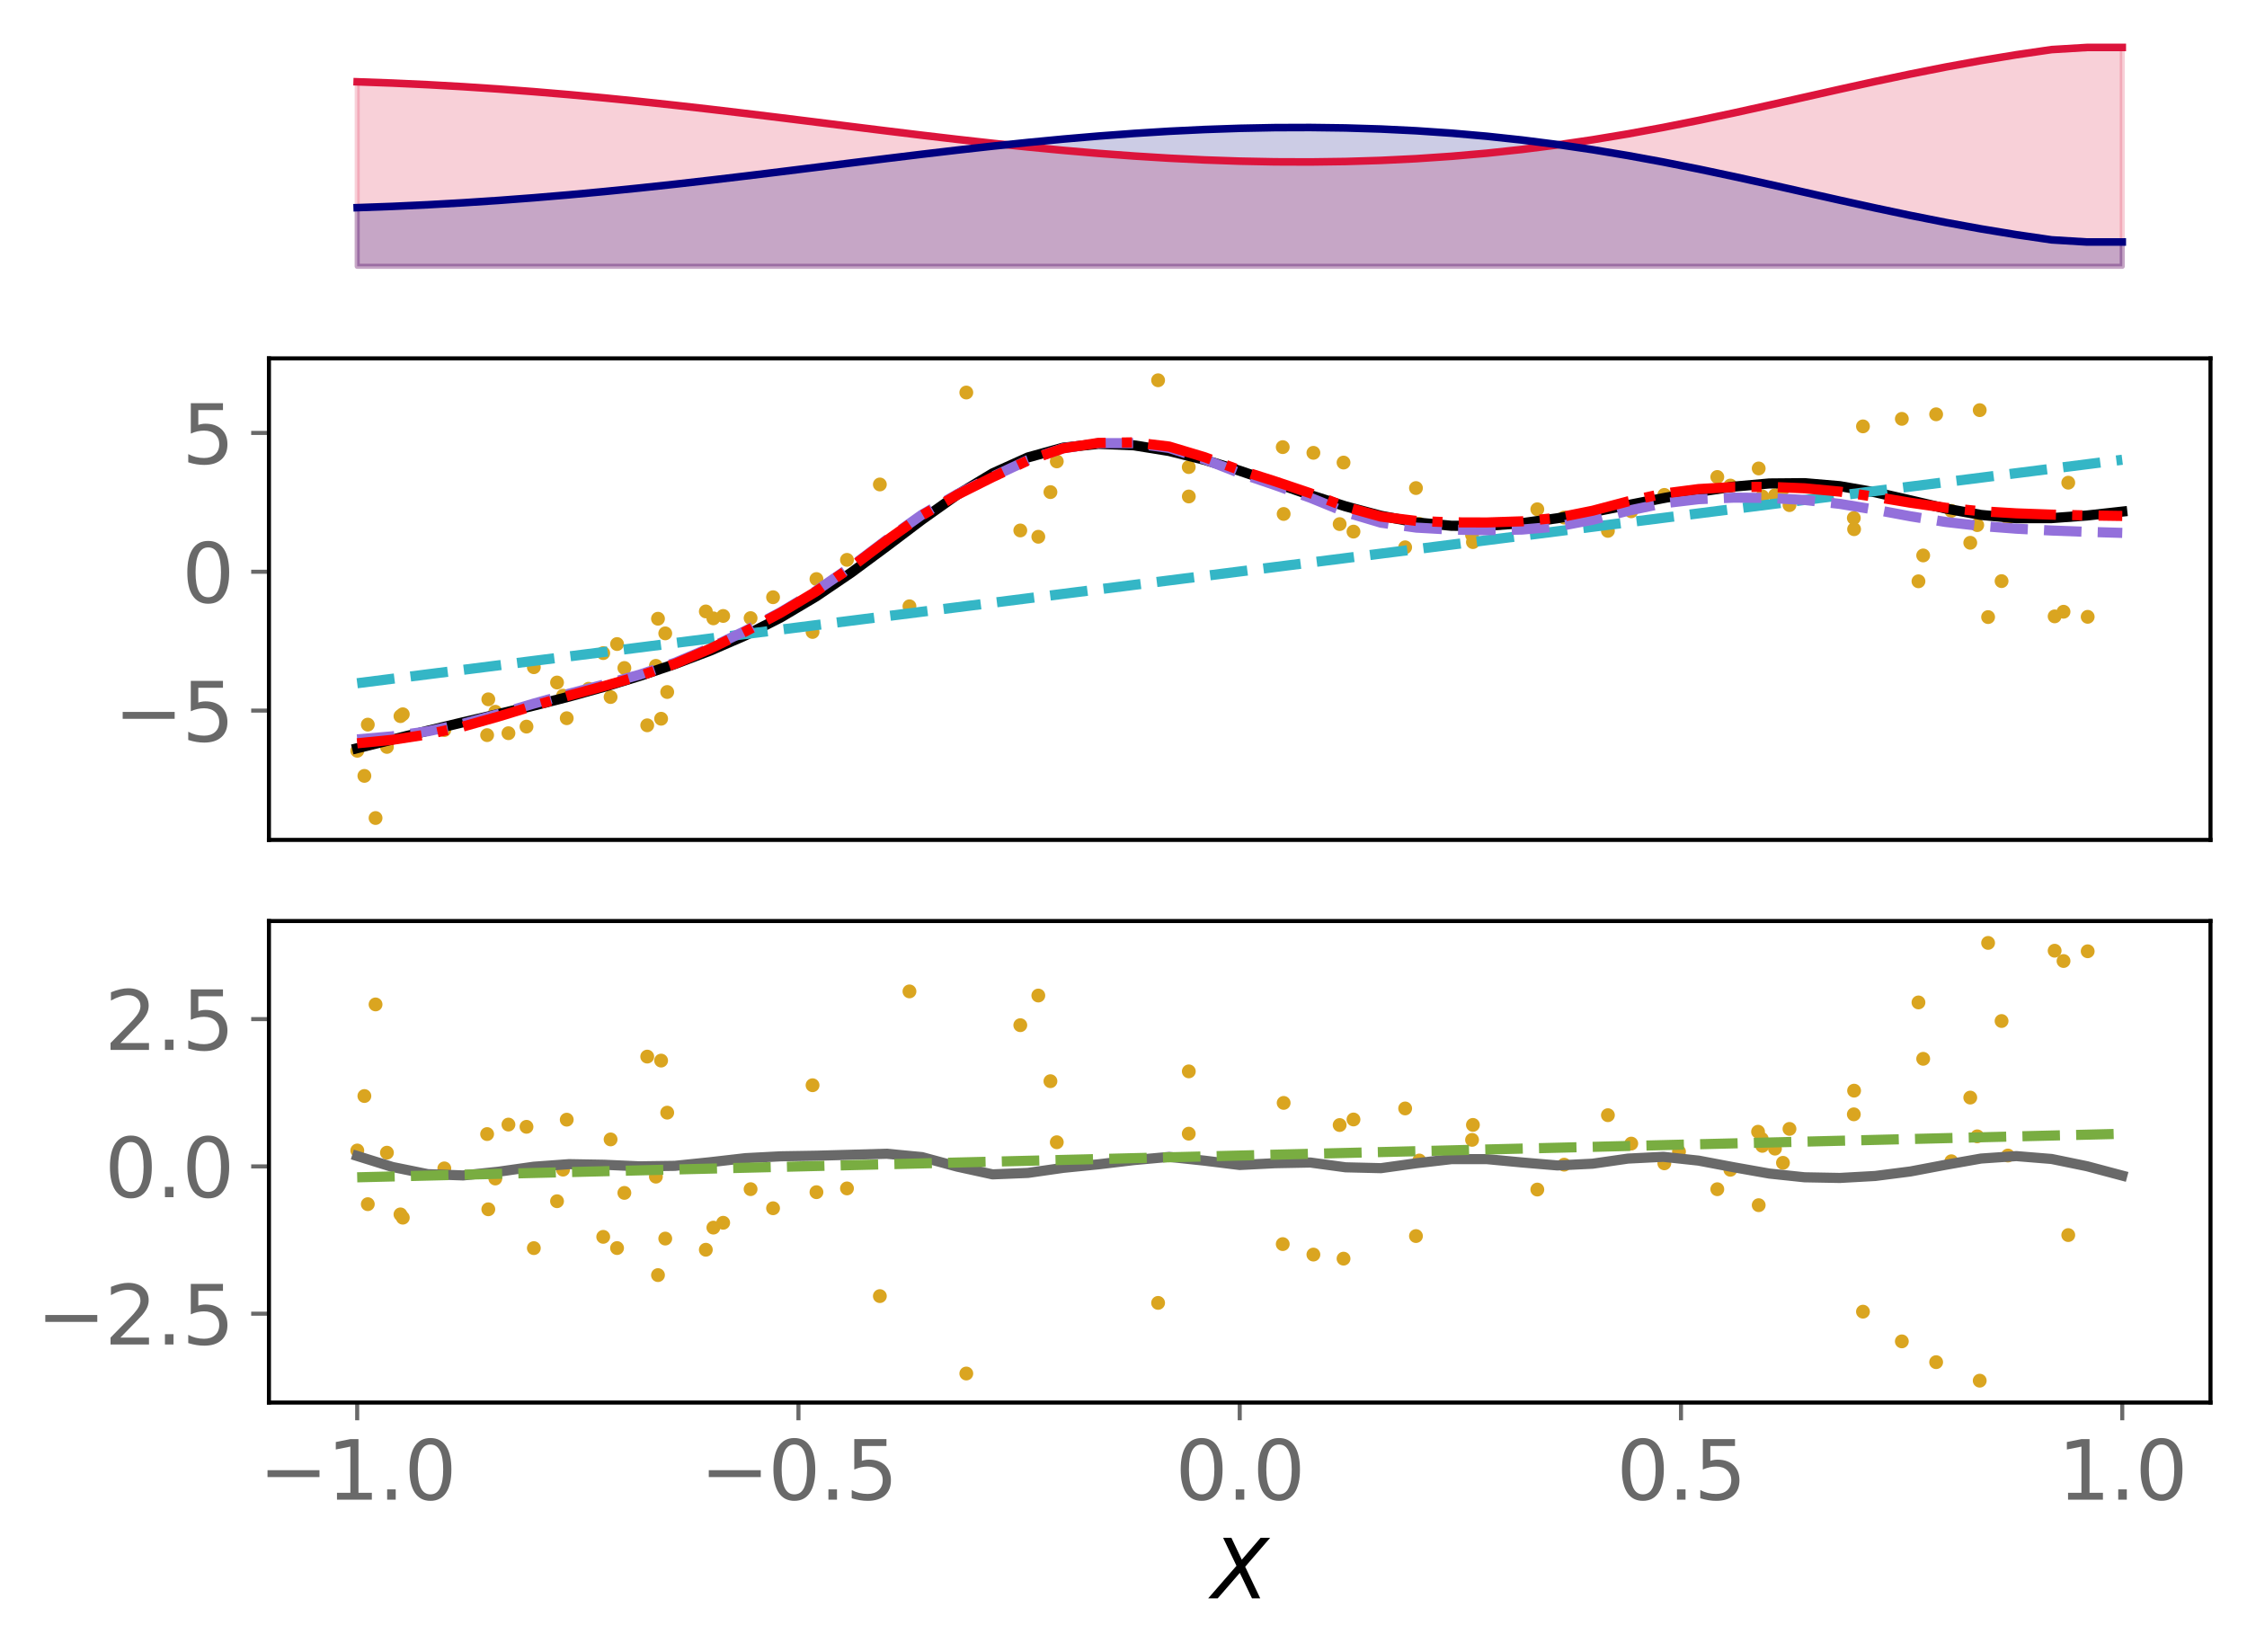 <?xml version="1.0" encoding="utf-8" standalone="no"?>
<!DOCTYPE svg PUBLIC "-//W3C//DTD SVG 1.1//EN"
  "http://www.w3.org/Graphics/SVG/1.1/DTD/svg11.dtd">
<svg xmlns:xlink="http://www.w3.org/1999/xlink" width="443.262pt" height="325.85pt" viewBox="0 0 443.262 325.85" xmlns="http://www.w3.org/2000/svg" version="1.1">
 <defs>
  <style type="text/css">*{stroke-linejoin: round; stroke-linecap: butt}</style>
 </defs>
 <g id="figure_1">
  <g id="patch_1">
   <path d="M 0 325.85 
L 443.262 325.85 
L 443.262 0 
L 0 0 
z
" style="fill: #ffffff"/>
  </g>
  <g id="axes_1">
   <g id="patch_2">
    <path d="M 53.053 54.696 
L 436.062 54.696 
L 436.062 7.2 
L 53.053 7.2 
z
" style="fill: #ffffff"/>
   </g>
   <g id="PolyCollection_1">
    <defs>
     <path id="m42e869350e" d="M 70.462 -273.313 
L 70.462 -309.714 
L 77.426 -309.464 
L 84.39 -309.143 
L 91.353 -308.752 
L 98.317 -308.293 
L 105.281 -307.769 
L 112.245 -307.183 
L 119.209 -306.537 
L 126.173 -305.838 
L 133.136 -305.089 
L 140.1 -304.299 
L 147.064 -303.474 
L 154.028 -302.624 
L 160.992 -301.758 
L 167.956 -300.888 
L 174.919 -300.023 
L 181.883 -299.177 
L 188.847 -298.359 
L 195.811 -297.582 
L 202.775 -296.855 
L 209.738 -296.189 
L 216.702 -295.593 
L 223.666 -295.075 
L 230.63 -294.642 
L 237.594 -294.302 
L 244.558 -294.062 
L 251.521 -293.926 
L 258.485 -293.901 
L 265.449 -293.993 
L 272.413 -294.207 
L 279.377 -294.547 
L 286.34 -295.02 
L 293.304 -295.628 
L 300.268 -296.374 
L 307.232 -297.26 
L 314.196 -298.284 
L 321.159 -299.44 
L 328.123 -300.718 
L 335.087 -302.103 
L 342.051 -303.575 
L 349.015 -305.11 
L 355.979 -306.676 
L 362.942 -308.243 
L 369.906 -309.777 
L 376.87 -311.248 
L 383.834 -312.63 
L 390.798 -313.901 
L 397.762 -315.05 
L 404.725 -316.068 
L 411.689 -316.491 
L 418.653 -316.491 
L 418.653 -273.313 
L 418.653 -273.313 
L 411.689 -273.313 
L 404.725 -273.313 
L 397.762 -273.313 
L 390.798 -273.313 
L 383.834 -273.313 
L 376.87 -273.313 
L 369.906 -273.313 
L 362.942 -273.313 
L 355.979 -273.313 
L 349.015 -273.313 
L 342.051 -273.313 
L 335.087 -273.313 
L 328.123 -273.313 
L 321.159 -273.313 
L 314.196 -273.313 
L 307.232 -273.313 
L 300.268 -273.313 
L 293.304 -273.313 
L 286.34 -273.313 
L 279.377 -273.313 
L 272.413 -273.313 
L 265.449 -273.313 
L 258.485 -273.313 
L 251.521 -273.313 
L 244.558 -273.313 
L 237.594 -273.313 
L 230.63 -273.313 
L 223.666 -273.313 
L 216.702 -273.313 
L 209.738 -273.313 
L 202.775 -273.313 
L 195.811 -273.313 
L 188.847 -273.313 
L 181.883 -273.313 
L 174.919 -273.313 
L 167.956 -273.313 
L 160.992 -273.313 
L 154.028 -273.313 
L 147.064 -273.313 
L 140.1 -273.313 
L 133.136 -273.313 
L 126.173 -273.313 
L 119.209 -273.313 
L 112.245 -273.313 
L 105.281 -273.313 
L 98.317 -273.313 
L 91.353 -273.313 
L 84.39 -273.313 
L 77.426 -273.313 
L 70.462 -273.313 
z
" style="stroke: #dc143c; stroke-opacity: 0.2"/>
    </defs>
    <g clip-path="url(#pe44e2c5080)">
     <use xlink:href="#m42e869350e" x="0" y="325.85" style="fill: #dc143c; fill-opacity: 0.2; stroke: #dc143c; stroke-opacity: 0.2"/>
    </g>
   </g>
   <g id="PolyCollection_2">
    <defs>
     <path id="m79c4b6913a" d="M 70.462 -273.313 
L 70.462 -284.888 
L 77.426 -285.138 
L 84.39 -285.459 
L 91.353 -285.85 
L 98.317 -286.309 
L 105.281 -286.833 
L 112.245 -287.419 
L 119.209 -288.064 
L 126.173 -288.764 
L 133.136 -289.512 
L 140.1 -290.303 
L 147.064 -291.128 
L 154.028 -291.978 
L 160.992 -292.843 
L 167.956 -293.714 
L 174.919 -294.578 
L 181.883 -295.425 
L 188.847 -296.242 
L 195.811 -297.02 
L 202.775 -297.746 
L 209.738 -298.412 
L 216.702 -299.009 
L 223.666 -299.527 
L 230.63 -299.959 
L 237.594 -300.299 
L 244.558 -300.54 
L 251.521 -300.676 
L 258.485 -300.7 
L 265.449 -300.609 
L 272.413 -300.395 
L 279.377 -300.054 
L 286.34 -299.582 
L 293.304 -298.974 
L 300.268 -298.227 
L 307.232 -297.341 
L 314.196 -296.318 
L 321.159 -295.162 
L 328.123 -293.884 
L 335.087 -292.499 
L 342.051 -291.026 
L 349.015 -289.492 
L 355.979 -287.925 
L 362.942 -286.359 
L 369.906 -284.825 
L 376.87 -283.354 
L 383.834 -281.972 
L 390.798 -280.7 
L 397.762 -279.552 
L 404.725 -278.534 
L 411.689 -278.11 
L 418.653 -278.11 
L 418.653 -273.313 
L 418.653 -273.313 
L 411.689 -273.313 
L 404.725 -273.313 
L 397.762 -273.313 
L 390.798 -273.313 
L 383.834 -273.313 
L 376.87 -273.313 
L 369.906 -273.313 
L 362.942 -273.313 
L 355.979 -273.313 
L 349.015 -273.313 
L 342.051 -273.313 
L 335.087 -273.313 
L 328.123 -273.313 
L 321.159 -273.313 
L 314.196 -273.313 
L 307.232 -273.313 
L 300.268 -273.313 
L 293.304 -273.313 
L 286.34 -273.313 
L 279.377 -273.313 
L 272.413 -273.313 
L 265.449 -273.313 
L 258.485 -273.313 
L 251.521 -273.313 
L 244.558 -273.313 
L 237.594 -273.313 
L 230.63 -273.313 
L 223.666 -273.313 
L 216.702 -273.313 
L 209.738 -273.313 
L 202.775 -273.313 
L 195.811 -273.313 
L 188.847 -273.313 
L 181.883 -273.313 
L 174.919 -273.313 
L 167.956 -273.313 
L 160.992 -273.313 
L 154.028 -273.313 
L 147.064 -273.313 
L 140.1 -273.313 
L 133.136 -273.313 
L 126.173 -273.313 
L 119.209 -273.313 
L 112.245 -273.313 
L 105.281 -273.313 
L 98.317 -273.313 
L 91.353 -273.313 
L 84.39 -273.313 
L 77.426 -273.313 
L 70.462 -273.313 
z
" style="stroke: #000080; stroke-opacity: 0.2"/>
    </defs>
    <g clip-path="url(#pe44e2c5080)">
     <use xlink:href="#m79c4b6913a" x="0" y="325.85" style="fill: #000080; fill-opacity: 0.2; stroke: #000080; stroke-opacity: 0.2"/>
    </g>
   </g>
   <g id="matplotlib.axis_1"/>
   <g id="matplotlib.axis_2"/>
   <g id="line2d_1">
    <path d="M 70.462 16.136 
L 77.426 16.386 
L 84.39 16.707 
L 91.353 17.098 
L 98.317 17.557 
L 105.281 18.081 
L 112.245 18.667 
L 119.209 19.313 
L 126.173 20.012 
L 133.136 20.761 
L 140.1 21.551 
L 147.064 22.376 
L 154.028 23.226 
L 160.992 24.092 
L 167.956 24.962 
L 174.919 25.827 
L 181.883 26.673 
L 188.847 27.491 
L 195.811 28.268 
L 202.775 28.995 
L 209.738 29.661 
L 216.702 30.257 
L 223.666 30.775 
L 230.63 31.208 
L 237.594 31.548 
L 244.558 31.788 
L 251.521 31.924 
L 258.485 31.949 
L 265.449 31.857 
L 272.413 31.643 
L 279.377 31.303 
L 286.34 30.83 
L 293.304 30.222 
L 300.268 29.476 
L 307.232 28.59 
L 314.196 27.566 
L 321.159 26.41 
L 328.123 25.132 
L 335.087 23.747 
L 342.051 22.275 
L 349.015 20.74 
L 355.979 19.174 
L 362.942 17.607 
L 369.906 16.073 
L 376.87 14.602 
L 383.834 13.22 
L 390.798 11.949 
L 397.762 10.8 
L 404.725 9.782 
L 411.689 9.359 
L 418.653 9.359 
" clip-path="url(#pe44e2c5080)" style="fill: none; stroke: #dc143c; stroke-width: 1.5; stroke-linecap: square"/>
   </g>
   <g id="line2d_2">
    <path d="M 70.462 40.962 
L 77.426 40.712 
L 84.39 40.391 
L 91.353 40 
L 98.317 39.541 
L 105.281 39.017 
L 112.245 38.431 
L 119.209 37.786 
L 126.173 37.086 
L 133.136 36.338 
L 140.1 35.547 
L 147.064 34.722 
L 154.028 33.872 
L 160.992 33.007 
L 167.956 32.136 
L 174.919 31.272 
L 181.883 30.425 
L 188.847 29.608 
L 195.811 28.83 
L 202.775 28.104 
L 209.738 27.438 
L 216.702 26.841 
L 223.666 26.323 
L 230.63 25.891 
L 237.594 25.551 
L 244.558 25.31 
L 251.521 25.174 
L 258.485 25.15 
L 265.449 25.241 
L 272.413 25.455 
L 279.377 25.796 
L 286.34 26.268 
L 293.304 26.876 
L 300.268 27.623 
L 307.232 28.509 
L 314.196 29.532 
L 321.159 30.688 
L 328.123 31.966 
L 335.087 33.351 
L 342.051 34.824 
L 349.015 36.358 
L 355.979 37.925 
L 362.942 39.491 
L 369.906 41.025 
L 376.87 42.496 
L 383.834 43.878 
L 390.798 45.15 
L 397.762 46.298 
L 404.725 47.316 
L 411.689 47.74 
L 418.653 47.74 
" clip-path="url(#pe44e2c5080)" style="fill: none; stroke: #000080; stroke-width: 1.5; stroke-linecap: square"/>
   </g>
  </g>
  <g id="axes_2">
   <g id="patch_3">
    <path d="M 53.053 165.688 
L 436.062 165.688 
L 436.062 70.696 
L 53.053 70.696 
z
" style="fill: #ffffff"/>
   </g>
   <g id="PathCollection_1">
    <defs>
     <path id="m63bb0089c7" d="M 0 0.866 
C 0.23 0.866 0.45 0.775 0.612 0.612 
C 0.775 0.45 0.866 0.23 0.866 0 
C 0.866 -0.23 0.775 -0.45 0.612 -0.612 
C 0.45 -0.775 0.23 -0.866 0 -0.866 
C -0.23 -0.866 -0.45 -0.775 -0.612 -0.612 
C -0.775 -0.45 -0.866 -0.23 -0.866 0 
C -0.866 0.23 -0.775 0.45 -0.612 0.612 
C -0.45 0.775 -0.23 0.866 0 0.866 
z
" style="stroke: #daa520"/>
    </defs>
    <g clip-path="url(#p69c6a6615f)">
     <use xlink:href="#m63bb0089c7" x="365.753" y="104.396" style="fill: #daa520; stroke: #daa520"/>
     <use xlink:href="#m63bb0089c7" x="129.386" y="131.35" style="fill: #daa520; stroke: #daa520"/>
     <use xlink:href="#m63bb0089c7" x="167.083" y="110.443" style="fill: #daa520; stroke: #daa520"/>
     <use xlink:href="#m63bb0089c7" x="351.721" y="96.44" style="fill: #daa520; stroke: #daa520"/>
     <use xlink:href="#m63bb0089c7" x="208.472" y="91.021" style="fill: #daa520; stroke: #daa520"/>
     <use xlink:href="#m63bb0089c7" x="111.07" y="137.239" style="fill: #daa520; stroke: #daa520"/>
     <use xlink:href="#m63bb0089c7" x="365.7" y="102.187" style="fill: #daa520; stroke: #daa520"/>
     <use xlink:href="#m63bb0089c7" x="411.835" y="121.681" style="fill: #daa520; stroke: #daa520"/>
     <use xlink:href="#m63bb0089c7" x="353.007" y="99.645" style="fill: #daa520; stroke: #daa520"/>
     <use xlink:href="#m63bb0089c7" x="96.328" y="137.954" style="fill: #daa520; stroke: #daa520"/>
     <use xlink:href="#m63bb0089c7" x="109.885" y="134.638" style="fill: #daa520; stroke: #daa520"/>
     <use xlink:href="#m63bb0089c7" x="321.797" y="100.864" style="fill: #daa520; stroke: #daa520"/>
     <use xlink:href="#m63bb0089c7" x="378.452" y="114.671" style="fill: #daa520; stroke: #daa520"/>
     <use xlink:href="#m63bb0089c7" x="120.451" y="137.501" style="fill: #daa520; stroke: #daa520"/>
     <use xlink:href="#m63bb0089c7" x="207.216" y="97.077" style="fill: #daa520; stroke: #daa520"/>
     <use xlink:href="#m63bb0089c7" x="139.236" y="120.615" style="fill: #daa520; stroke: #daa520"/>
     <use xlink:href="#m63bb0089c7" x="234.515" y="97.939" style="fill: #daa520; stroke: #daa520"/>
     <use xlink:href="#m63bb0089c7" x="308.559" y="102.096" style="fill: #daa520; stroke: #daa520"/>
     <use xlink:href="#m63bb0089c7" x="148.068" y="121.933" style="fill: #daa520; stroke: #daa520"/>
     <use xlink:href="#m63bb0089c7" x="264.272" y="103.386" style="fill: #daa520; stroke: #daa520"/>
     <use xlink:href="#m63bb0089c7" x="140.727" y="121.981" style="fill: #daa520; stroke: #daa520"/>
     <use xlink:href="#m63bb0089c7" x="228.457" y="75.014" style="fill: #daa520; stroke: #daa520"/>
     <use xlink:href="#m63bb0089c7" x="388.671" y="107.073" style="fill: #daa520; stroke: #daa520"/>
     <use xlink:href="#m63bb0089c7" x="118.996" y="128.836" style="fill: #daa520; stroke: #daa520"/>
     <use xlink:href="#m63bb0089c7" x="111.799" y="141.681" style="fill: #daa520; stroke: #daa520"/>
     <use xlink:href="#m63bb0089c7" x="152.5" y="117.812" style="fill: #daa520; stroke: #daa520"/>
     <use xlink:href="#m63bb0089c7" x="265.037" y="91.248" style="fill: #daa520; stroke: #daa520"/>
     <use xlink:href="#m63bb0089c7" x="76.328" y="147.345" style="fill: #daa520; stroke: #daa520"/>
     <use xlink:href="#m63bb0089c7" x="346.935" y="92.409" style="fill: #daa520; stroke: #daa520"/>
     <use xlink:href="#m63bb0089c7" x="396.096" y="102.198" style="fill: #daa520; stroke: #daa520"/>
     <use xlink:href="#m63bb0089c7" x="79.46" y="140.903" style="fill: #daa520; stroke: #daa520"/>
     <use xlink:href="#m63bb0089c7" x="384.936" y="100.778" style="fill: #daa520; stroke: #daa520"/>
     <use xlink:href="#m63bb0089c7" x="392.19" y="121.731" style="fill: #daa520; stroke: #daa520"/>
     <use xlink:href="#m63bb0089c7" x="129.8" y="122.055" style="fill: #daa520; stroke: #daa520"/>
     <use xlink:href="#m63bb0089c7" x="253.044" y="88.203" style="fill: #daa520; stroke: #daa520"/>
     <use xlink:href="#m63bb0089c7" x="390.535" y="80.908" style="fill: #daa520; stroke: #daa520"/>
     <use xlink:href="#m63bb0089c7" x="328.317" y="97.628" style="fill: #daa520; stroke: #daa520"/>
     <use xlink:href="#m63bb0089c7" x="116.121" y="135.867" style="fill: #daa520; stroke: #daa520"/>
     <use xlink:href="#m63bb0089c7" x="160.291" y="124.666" style="fill: #daa520; stroke: #daa520"/>
     <use xlink:href="#m63bb0089c7" x="96.094" y="145.017" style="fill: #daa520; stroke: #daa520"/>
     <use xlink:href="#m63bb0089c7" x="105.309" y="131.62" style="fill: #daa520; stroke: #daa520"/>
     <use xlink:href="#m63bb0089c7" x="350.146" y="97.71" style="fill: #daa520; stroke: #daa520"/>
     <use xlink:href="#m63bb0089c7" x="201.272" y="104.641" style="fill: #daa520; stroke: #daa520"/>
     <use xlink:href="#m63bb0089c7" x="408.002" y="95.218" style="fill: #daa520; stroke: #daa520"/>
     <use xlink:href="#m63bb0089c7" x="253.225" y="101.389" style="fill: #daa520; stroke: #daa520"/>
     <use xlink:href="#m63bb0089c7" x="338.769" y="94.089" style="fill: #daa520; stroke: #daa520"/>
     <use xlink:href="#m63bb0089c7" x="303.265" y="100.461" style="fill: #daa520; stroke: #daa520"/>
     <use xlink:href="#m63bb0089c7" x="103.861" y="143.337" style="fill: #daa520; stroke: #daa520"/>
     <use xlink:href="#m63bb0089c7" x="87.648" y="144.018" style="fill: #daa520; stroke: #daa520"/>
     <use xlink:href="#m63bb0089c7" x="379.384" y="109.571" style="fill: #daa520; stroke: #daa520"/>
     <use xlink:href="#m63bb0089c7" x="190.622" y="77.433" style="fill: #daa520; stroke: #daa520"/>
     <use xlink:href="#m63bb0089c7" x="97.709" y="140.405" style="fill: #daa520; stroke: #daa520"/>
     <use xlink:href="#m63bb0089c7" x="405.316" y="121.591" style="fill: #daa520; stroke: #daa520"/>
     <use xlink:href="#m63bb0089c7" x="277.192" y="107.965" style="fill: #daa520; stroke: #daa520"/>
     <use xlink:href="#m63bb0089c7" x="279.981" y="103.349" style="fill: #daa520; stroke: #daa520"/>
     <use xlink:href="#m63bb0089c7" x="123.167" y="131.771" style="fill: #daa520; stroke: #daa520"/>
     <use xlink:href="#m63bb0089c7" x="375.172" y="82.627" style="fill: #daa520; stroke: #daa520"/>
     <use xlink:href="#m63bb0089c7" x="367.504" y="84.11" style="fill: #daa520; stroke: #daa520"/>
     <use xlink:href="#m63bb0089c7" x="71.881" y="153.058" style="fill: #daa520; stroke: #daa520"/>
     <use xlink:href="#m63bb0089c7" x="317.189" y="104.726" style="fill: #daa520; stroke: #daa520"/>
     <use xlink:href="#m63bb0089c7" x="394.846" y="114.636" style="fill: #daa520; stroke: #daa520"/>
     <use xlink:href="#m63bb0089c7" x="100.299" y="144.636" style="fill: #daa520; stroke: #daa520"/>
     <use xlink:href="#m63bb0089c7" x="173.568" y="95.569" style="fill: #daa520; stroke: #daa520"/>
     <use xlink:href="#m63bb0089c7" x="259.091" y="89.327" style="fill: #daa520; stroke: #daa520"/>
     <use xlink:href="#m63bb0089c7" x="131.234" y="124.943" style="fill: #daa520; stroke: #daa520"/>
     <use xlink:href="#m63bb0089c7" x="74.086" y="161.37" style="fill: #daa520; stroke: #daa520"/>
     <use xlink:href="#m63bb0089c7" x="204.827" y="105.887" style="fill: #daa520; stroke: #daa520"/>
     <use xlink:href="#m63bb0089c7" x="390.046" y="103.587" style="fill: #daa520; stroke: #daa520"/>
     <use xlink:href="#m63bb0089c7" x="290.39" y="105.55" style="fill: #daa520; stroke: #daa520"/>
     <use xlink:href="#m63bb0089c7" x="381.939" y="81.729" style="fill: #daa520; stroke: #daa520"/>
     <use xlink:href="#m63bb0089c7" x="161.06" y="114.229" style="fill: #daa520; stroke: #daa520"/>
     <use xlink:href="#m63bb0089c7" x="347.645" y="97.927" style="fill: #daa520; stroke: #daa520"/>
     <use xlink:href="#m63bb0089c7" x="266.999" y="104.871" style="fill: #daa520; stroke: #daa520"/>
     <use xlink:href="#m63bb0089c7" x="341.347" y="95.783" style="fill: #daa520; stroke: #daa520"/>
     <use xlink:href="#m63bb0089c7" x="407.069" y="120.677" style="fill: #daa520; stroke: #daa520"/>
     <use xlink:href="#m63bb0089c7" x="131.62" y="136.511" style="fill: #daa520; stroke: #daa520"/>
     <use xlink:href="#m63bb0089c7" x="331.211" y="98.273" style="fill: #daa520; stroke: #daa520"/>
     <use xlink:href="#m63bb0089c7" x="130.416" y="141.785" style="fill: #daa520; stroke: #daa520"/>
     <use xlink:href="#m63bb0089c7" x="279.325" y="96.278" style="fill: #daa520; stroke: #daa520"/>
     <use xlink:href="#m63bb0089c7" x="347.538" y="98.572" style="fill: #daa520; stroke: #daa520"/>
     <use xlink:href="#m63bb0089c7" x="70.482" y="148.108" style="fill: #daa520; stroke: #daa520"/>
     <use xlink:href="#m63bb0089c7" x="127.679" y="143.079" style="fill: #daa520; stroke: #daa520"/>
     <use xlink:href="#m63bb0089c7" x="78.998" y="141.273" style="fill: #daa520; stroke: #daa520"/>
     <use xlink:href="#m63bb0089c7" x="142.662" y="121.509" style="fill: #daa520; stroke: #daa520"/>
     <use xlink:href="#m63bb0089c7" x="72.556" y="142.944" style="fill: #daa520; stroke: #daa520"/>
     <use xlink:href="#m63bb0089c7" x="234.502" y="92.141" style="fill: #daa520; stroke: #daa520"/>
     <use xlink:href="#m63bb0089c7" x="290.561" y="106.941" style="fill: #daa520; stroke: #daa520"/>
     <use xlink:href="#m63bb0089c7" x="179.407" y="119.6" style="fill: #daa520; stroke: #daa520"/>
     <use xlink:href="#m63bb0089c7" x="121.727" y="127.048" style="fill: #daa520; stroke: #daa520"/>
     <use xlink:href="#m63bb0089c7" x="346.811" y="99.237" style="fill: #daa520; stroke: #daa520"/>
    </g>
   </g>
   <g id="matplotlib.axis_3"/>
   <g id="matplotlib.axis_4">
    <g id="ytick_1">
     <g id="line2d_3">
      <defs>
       <path id="mb4fab36434" d="M 0 0 
L -3.5 0 
" style="stroke: #696969; stroke-width: 0.8"/>
      </defs>
      <g>
       <use xlink:href="#mb4fab36434" x="53.053" y="140.175" style="fill: #696969; stroke: #696969; stroke-width: 0.8"/>
      </g>
     </g>
     <g id="text_1">
      <!-- −5 -->
      <g style="fill: #696969" transform="translate(22.465 146.254) scale(0.16 -0.16)">
       <defs>
        <path id="DejaVuSans-2212" d="M 678 2272 
L 4684 2272 
L 4684 1741 
L 678 1741 
L 678 2272 
z
" transform="scale(0.016)"/>
        <path id="DejaVuSans-35" d="M 691 4666 
L 3169 4666 
L 3169 4134 
L 1269 4134 
L 1269 2991 
Q 1406 3038 1543 3061 
Q 1681 3084 1819 3084 
Q 2600 3084 3056 2656 
Q 3513 2228 3513 1497 
Q 3513 744 3044 326 
Q 2575 -91 1722 -91 
Q 1428 -91 1123 -41 
Q 819 9 494 109 
L 494 744 
Q 775 591 1075 516 
Q 1375 441 1709 441 
Q 2250 441 2565 725 
Q 2881 1009 2881 1497 
Q 2881 1984 2565 2268 
Q 2250 2553 1709 2553 
Q 1456 2553 1204 2497 
Q 953 2441 691 2322 
L 691 4666 
z
" transform="scale(0.016)"/>
       </defs>
       <use xlink:href="#DejaVuSans-2212"/>
       <use xlink:href="#DejaVuSans-35" x="83.789"/>
      </g>
     </g>
    </g>
    <g id="ytick_2">
     <g id="line2d_4">
      <g>
       <use xlink:href="#mb4fab36434" x="53.053" y="112.788" style="fill: #696969; stroke: #696969; stroke-width: 0.8"/>
      </g>
     </g>
     <g id="text_2">
      <!-- 0 -->
      <g style="fill: #696969" transform="translate(35.873 118.867) scale(0.16 -0.16)">
       <defs>
        <path id="DejaVuSans-30" d="M 2034 4250 
Q 1547 4250 1301 3770 
Q 1056 3291 1056 2328 
Q 1056 1369 1301 889 
Q 1547 409 2034 409 
Q 2525 409 2770 889 
Q 3016 1369 3016 2328 
Q 3016 3291 2770 3770 
Q 2525 4250 2034 4250 
z
M 2034 4750 
Q 2819 4750 3233 4129 
Q 3647 3509 3647 2328 
Q 3647 1150 3233 529 
Q 2819 -91 2034 -91 
Q 1250 -91 836 529 
Q 422 1150 422 2328 
Q 422 3509 836 4129 
Q 1250 4750 2034 4750 
z
" transform="scale(0.016)"/>
       </defs>
       <use xlink:href="#DejaVuSans-30"/>
      </g>
     </g>
    </g>
    <g id="ytick_3">
     <g id="line2d_5">
      <g>
       <use xlink:href="#mb4fab36434" x="53.053" y="85.401" style="fill: #696969; stroke: #696969; stroke-width: 0.8"/>
      </g>
     </g>
     <g id="text_3">
      <!-- 5 -->
      <g style="fill: #696969" transform="translate(35.873 91.48) scale(0.16 -0.16)">
       <use xlink:href="#DejaVuSans-35"/>
      </g>
     </g>
    </g>
   </g>
   <g id="line2d_6">
    <path d="M 70.462 147.601 
L 77.426 145.884 
L 84.39 144.146 
L 91.353 142.479 
L 98.317 140.856 
L 105.281 139.197 
L 112.245 137.422 
L 119.209 135.482 
L 126.173 133.349 
L 133.136 130.995 
L 140.1 128.355 
L 147.064 125.33 
L 154.028 121.796 
L 160.992 117.662 
L 167.956 112.937 
L 174.919 107.784 
L 181.883 102.524 
L 188.847 97.581 
L 195.811 93.379 
L 202.775 90.237 
L 209.738 88.304 
L 216.702 87.556 
L 223.666 87.847 
L 230.63 88.97 
L 237.594 90.709 
L 244.558 92.865 
L 251.521 95.246 
L 258.485 97.657 
L 265.449 99.89 
L 272.413 101.744 
L 279.377 103.052 
L 286.34 103.72 
L 293.304 103.743 
L 300.268 103.202 
L 307.232 102.233 
L 314.196 100.995 
L 321.159 99.632 
L 328.123 98.266 
L 335.087 97.01 
L 342.051 95.992 
L 349.015 95.371 
L 355.979 95.309 
L 362.942 95.905 
L 369.906 97.112 
L 376.87 98.705 
L 383.834 100.322 
L 390.798 101.58 
L 397.762 102.225 
L 404.725 102.211 
L 411.689 101.694 
L 418.653 100.922 
" clip-path="url(#p69c6a6615f)" style="fill: none; stroke: #000000; stroke-width: 2; stroke-linecap: square"/>
   </g>
   <g id="line2d_7">
    <path d="M 70.462 134.779 
L 77.426 133.897 
L 84.39 133.016 
L 91.353 132.134 
L 98.317 131.252 
L 105.281 130.371 
L 112.245 129.489 
L 119.209 128.608 
L 126.173 127.726 
L 133.136 126.844 
L 140.1 125.963 
L 147.064 125.081 
L 154.028 124.199 
L 160.992 123.318 
L 167.956 122.436 
L 174.919 121.554 
L 181.883 120.673 
L 188.847 119.791 
L 195.811 118.91 
L 202.775 118.028 
L 209.738 117.146 
L 216.702 116.265 
L 223.666 115.383 
L 230.63 114.501 
L 237.594 113.62 
L 244.558 112.738 
L 251.521 111.856 
L 258.485 110.975 
L 265.449 110.093 
L 272.413 109.211 
L 279.377 108.33 
L 286.34 107.448 
L 293.304 106.567 
L 300.268 105.685 
L 307.232 104.803 
L 314.196 103.922 
L 321.159 103.04 
L 328.123 102.158 
L 335.087 101.277 
L 342.051 100.395 
L 349.015 99.513 
L 355.979 98.632 
L 362.942 97.75 
L 369.906 96.869 
L 376.87 95.987 
L 383.834 95.105 
L 390.798 94.224 
L 397.762 93.342 
L 404.725 92.46 
L 411.689 91.579 
L 418.653 90.697 
" clip-path="url(#p69c6a6615f)" style="fill: none; stroke-dasharray: 7.4,3.2; stroke-dashoffset: 0; stroke: #34b6c6; stroke-width: 2"/>
   </g>
   <g id="line2d_8">
    <path d="M 70.462 145.857 
L 77.426 145.251 
L 84.39 144.257 
L 91.353 142.776 
L 98.317 140.867 
L 105.281 138.799 
L 112.245 136.843 
L 119.209 135.02 
L 126.173 133.093 
L 133.136 130.741 
L 140.1 127.8 
L 147.064 124.424 
L 154.028 120.738 
L 160.992 116.56 
L 167.956 111.74 
L 174.919 106.477 
L 181.883 101.524 
L 188.847 97.483 
L 195.811 94.022 
L 202.775 90.774 
L 209.738 88.42 
L 216.702 87.421 
L 223.666 87.42 
L 230.63 88.364 
L 237.594 90.602 
L 244.558 93.321 
L 251.521 95.688 
L 258.485 98.189 
L 265.449 101.029 
L 272.413 103.108 
L 279.377 104.08 
L 286.34 104.474 
L 293.304 104.598 
L 300.268 104.465 
L 307.232 103.86 
L 314.196 102.53 
L 321.159 100.755 
L 328.123 99.293 
L 335.087 98.472 
L 342.051 98.167 
L 349.015 98.23 
L 355.979 98.625 
L 362.942 99.398 
L 369.906 100.547 
L 376.87 101.849 
L 383.834 102.968 
L 390.798 103.765 
L 397.762 104.295 
L 404.725 104.655 
L 411.689 104.917 
L 418.653 105.122 
" clip-path="url(#p69c6a6615f)" style="fill: none; stroke-dasharray: 7.4,3.2; stroke-dashoffset: 0; stroke: #9370db; stroke-width: 2"/>
   </g>
   <g id="line2d_9">
    <path d="M 70.462 146.632 
L 77.426 145.94 
L 84.39 144.867 
L 91.353 143.319 
L 98.317 141.351 
L 105.281 139.227 
L 112.245 137.214 
L 119.209 135.33 
L 126.173 133.345 
L 133.136 130.944 
L 140.1 127.967 
L 147.064 124.564 
L 154.028 120.858 
L 160.992 116.671 
L 167.956 111.855 
L 174.919 106.606 
L 181.883 101.66 
L 188.847 97.607 
L 195.811 94.122 
L 202.775 90.844 
L 209.738 88.441 
L 216.702 87.363 
L 223.666 87.262 
L 230.63 88.086 
L 237.594 90.175 
L 244.558 92.735 
L 251.521 94.95 
L 258.485 97.297 
L 265.449 99.976 
L 272.413 101.909 
L 279.377 102.76 
L 286.34 103.045 
L 293.304 103.067 
L 300.268 102.837 
L 307.232 102.145 
L 314.196 100.744 
L 321.159 98.907 
L 328.123 97.377 
L 335.087 96.473 
L 342.051 96.075 
L 349.015 96.037 
L 355.979 96.322 
L 362.942 96.979 
L 369.906 98.003 
L 376.87 99.176 
L 383.834 100.171 
L 390.798 100.851 
L 397.762 101.269 
L 404.725 101.521 
L 411.689 101.678 
L 418.653 101.778 
" clip-path="url(#p69c6a6615f)" style="fill: none; stroke-dasharray: 12.8,3.2,2,3.2; stroke-dashoffset: 0; stroke: #ff0000; stroke-width: 2"/>
   </g>
   <g id="patch_4">
    <path d="M 53.053 165.688 
L 53.053 70.696 
" style="fill: none; stroke: #000000; stroke-width: 0.8; stroke-linejoin: miter; stroke-linecap: square"/>
   </g>
   <g id="patch_5">
    <path d="M 436.062 165.688 
L 436.062 70.696 
" style="fill: none; stroke: #000000; stroke-width: 0.8; stroke-linejoin: miter; stroke-linecap: square"/>
   </g>
   <g id="patch_6">
    <path d="M 53.053 165.688 
L 436.062 165.688 
" style="fill: none; stroke: #000000; stroke-width: 0.8; stroke-linejoin: miter; stroke-linecap: square"/>
   </g>
   <g id="patch_7">
    <path d="M 53.053 70.696 
L 436.062 70.696 
" style="fill: none; stroke: #000000; stroke-width: 0.8; stroke-linejoin: miter; stroke-linecap: square"/>
   </g>
  </g>
  <g id="axes_3">
   <g id="patch_8">
    <path d="M 53.053 276.68 
L 436.062 276.68 
L 436.062 181.688 
L 53.053 181.688 
z
" style="fill: #ffffff"/>
   </g>
   <g id="PathCollection_2">
    <g clip-path="url(#p442694ece0)">
     <use xlink:href="#m63bb0089c7" x="365.753" y="215.151" style="fill: #daa520; stroke: #daa520"/>
     <use xlink:href="#m63bb0089c7" x="129.386" y="232.117" style="fill: #daa520; stroke: #daa520"/>
     <use xlink:href="#m63bb0089c7" x="167.083" y="234.437" style="fill: #daa520; stroke: #daa520"/>
     <use xlink:href="#m63bb0089c7" x="351.721" y="229.387" style="fill: #daa520; stroke: #daa520"/>
     <use xlink:href="#m63bb0089c7" x="208.472" y="225.327" style="fill: #daa520; stroke: #daa520"/>
     <use xlink:href="#m63bb0089c7" x="111.07" y="230.733" style="fill: #daa520; stroke: #daa520"/>
     <use xlink:href="#m63bb0089c7" x="365.7" y="219.821" style="fill: #daa520; stroke: #daa520"/>
     <use xlink:href="#m63bb0089c7" x="411.835" y="187.656" style="fill: #daa520; stroke: #daa520"/>
     <use xlink:href="#m63bb0089c7" x="353.007" y="222.695" style="fill: #daa520; stroke: #daa520"/>
     <use xlink:href="#m63bb0089c7" x="96.328" y="238.554" style="fill: #daa520; stroke: #daa520"/>
     <use xlink:href="#m63bb0089c7" x="109.885" y="236.963" style="fill: #daa520; stroke: #daa520"/>
     <use xlink:href="#m63bb0089c7" x="321.797" y="225.594" style="fill: #daa520; stroke: #daa520"/>
     <use xlink:href="#m63bb0089c7" x="378.452" y="197.747" style="fill: #daa520; stroke: #daa520"/>
     <use xlink:href="#m63bb0089c7" x="120.451" y="224.769" style="fill: #daa520; stroke: #daa520"/>
     <use xlink:href="#m63bb0089c7" x="207.216" y="213.283" style="fill: #daa520; stroke: #daa520"/>
     <use xlink:href="#m63bb0089c7" x="139.236" y="246.534" style="fill: #daa520; stroke: #daa520"/>
     <use xlink:href="#m63bb0089c7" x="234.515" y="211.347" style="fill: #daa520; stroke: #daa520"/>
     <use xlink:href="#m63bb0089c7" x="308.559" y="229.751" style="fill: #daa520; stroke: #daa520"/>
     <use xlink:href="#m63bb0089c7" x="148.068" y="234.582" style="fill: #daa520; stroke: #daa520"/>
     <use xlink:href="#m63bb0089c7" x="264.272" y="221.933" style="fill: #daa520; stroke: #daa520"/>
     <use xlink:href="#m63bb0089c7" x="140.727" y="242.169" style="fill: #daa520; stroke: #daa520"/>
     <use xlink:href="#m63bb0089c7" x="228.457" y="257.019" style="fill: #daa520; stroke: #daa520"/>
     <use xlink:href="#m63bb0089c7" x="388.671" y="216.517" style="fill: #daa520; stroke: #daa520"/>
     <use xlink:href="#m63bb0089c7" x="118.996" y="243.991" style="fill: #daa520; stroke: #daa520"/>
     <use xlink:href="#m63bb0089c7" x="111.799" y="220.875" style="fill: #daa520; stroke: #daa520"/>
     <use xlink:href="#m63bb0089c7" x="152.5" y="238.349" style="fill: #daa520; stroke: #daa520"/>
     <use xlink:href="#m63bb0089c7" x="265.037" y="248.291" style="fill: #daa520; stroke: #daa520"/>
     <use xlink:href="#m63bb0089c7" x="76.328" y="227.387" style="fill: #daa520; stroke: #daa520"/>
     <use xlink:href="#m63bb0089c7" x="346.935" y="237.741" style="fill: #daa520; stroke: #daa520"/>
     <use xlink:href="#m63bb0089c7" x="396.096" y="227.947" style="fill: #daa520; stroke: #daa520"/>
     <use xlink:href="#m63bb0089c7" x="79.46" y="240.208" style="fill: #daa520; stroke: #daa520"/>
     <use xlink:href="#m63bb0089c7" x="384.936" y="229.077" style="fill: #daa520; stroke: #daa520"/>
     <use xlink:href="#m63bb0089c7" x="392.19" y="186.006" style="fill: #daa520; stroke: #daa520"/>
     <use xlink:href="#m63bb0089c7" x="129.8" y="251.537" style="fill: #daa520; stroke: #daa520"/>
     <use xlink:href="#m63bb0089c7" x="253.044" y="245.421" style="fill: #daa520; stroke: #daa520"/>
     <use xlink:href="#m63bb0089c7" x="390.535" y="272.362" style="fill: #daa520; stroke: #daa520"/>
     <use xlink:href="#m63bb0089c7" x="328.317" y="229.488" style="fill: #daa520; stroke: #daa520"/>
     <use xlink:href="#m63bb0089c7" x="116.121" y="230.713" style="fill: #daa520; stroke: #daa520"/>
     <use xlink:href="#m63bb0089c7" x="160.291" y="214.081" style="fill: #daa520; stroke: #daa520"/>
     <use xlink:href="#m63bb0089c7" x="96.094" y="223.715" style="fill: #daa520; stroke: #daa520"/>
     <use xlink:href="#m63bb0089c7" x="105.309" y="246.214" style="fill: #daa520; stroke: #daa520"/>
     <use xlink:href="#m63bb0089c7" x="350.146" y="226.592" style="fill: #daa520; stroke: #daa520"/>
     <use xlink:href="#m63bb0089c7" x="201.272" y="202.235" style="fill: #daa520; stroke: #daa520"/>
     <use xlink:href="#m63bb0089c7" x="408.002" y="243.641" style="fill: #daa520; stroke: #daa520"/>
     <use xlink:href="#m63bb0089c7" x="253.225" y="217.566" style="fill: #daa520; stroke: #daa520"/>
     <use xlink:href="#m63bb0089c7" x="338.769" y="234.594" style="fill: #daa520; stroke: #daa520"/>
     <use xlink:href="#m63bb0089c7" x="303.265" y="234.661" style="fill: #daa520; stroke: #daa520"/>
     <use xlink:href="#m63bb0089c7" x="103.861" y="222.284" style="fill: #daa520; stroke: #daa520"/>
     <use xlink:href="#m63bb0089c7" x="87.648" y="230.485" style="fill: #daa520; stroke: #daa520"/>
     <use xlink:href="#m63bb0089c7" x="379.384" y="208.87" style="fill: #daa520; stroke: #daa520"/>
     <use xlink:href="#m63bb0089c7" x="190.622" y="270.95" style="fill: #daa520; stroke: #daa520"/>
     <use xlink:href="#m63bb0089c7" x="97.709" y="232.485" style="fill: #daa520; stroke: #daa520"/>
     <use xlink:href="#m63bb0089c7" x="405.316" y="187.545" style="fill: #daa520; stroke: #daa520"/>
     <use xlink:href="#m63bb0089c7" x="277.192" y="218.661" style="fill: #daa520; stroke: #daa520"/>
     <use xlink:href="#m63bb0089c7" x="279.981" y="228.927" style="fill: #daa520; stroke: #daa520"/>
     <use xlink:href="#m63bb0089c7" x="123.167" y="235.32" style="fill: #daa520; stroke: #daa520"/>
     <use xlink:href="#m63bb0089c7" x="375.172" y="264.609" style="fill: #daa520; stroke: #daa520"/>
     <use xlink:href="#m63bb0089c7" x="367.504" y="258.749" style="fill: #daa520; stroke: #daa520"/>
     <use xlink:href="#m63bb0089c7" x="71.881" y="216.21" style="fill: #daa520; stroke: #daa520"/>
     <use xlink:href="#m63bb0089c7" x="317.189" y="219.989" style="fill: #daa520; stroke: #daa520"/>
     <use xlink:href="#m63bb0089c7" x="394.846" y="201.414" style="fill: #daa520; stroke: #daa520"/>
     <use xlink:href="#m63bb0089c7" x="100.299" y="221.842" style="fill: #daa520; stroke: #daa520"/>
     <use xlink:href="#m63bb0089c7" x="173.568" y="255.681" style="fill: #daa520; stroke: #daa520"/>
     <use xlink:href="#m63bb0089c7" x="259.091" y="247.487" style="fill: #daa520; stroke: #daa520"/>
     <use xlink:href="#m63bb0089c7" x="131.234" y="244.333" style="fill: #daa520; stroke: #daa520"/>
     <use xlink:href="#m63bb0089c7" x="74.086" y="198.141" style="fill: #daa520; stroke: #daa520"/>
     <use xlink:href="#m63bb0089c7" x="204.827" y="196.386" style="fill: #daa520; stroke: #daa520"/>
     <use xlink:href="#m63bb0089c7" x="390.046" y="224.161" style="fill: #daa520; stroke: #daa520"/>
     <use xlink:href="#m63bb0089c7" x="290.39" y="224.859" style="fill: #daa520; stroke: #daa520"/>
     <use xlink:href="#m63bb0089c7" x="381.939" y="268.71" style="fill: #daa520; stroke: #daa520"/>
     <use xlink:href="#m63bb0089c7" x="161.06" y="235.179" style="fill: #daa520; stroke: #daa520"/>
     <use xlink:href="#m63bb0089c7" x="347.645" y="226.043" style="fill: #daa520; stroke: #daa520"/>
     <use xlink:href="#m63bb0089c7" x="266.999" y="220.838" style="fill: #daa520; stroke: #daa520"/>
     <use xlink:href="#m63bb0089c7" x="341.347" y="230.759" style="fill: #daa520; stroke: #daa520"/>
     <use xlink:href="#m63bb0089c7" x="407.069" y="189.578" style="fill: #daa520; stroke: #daa520"/>
     <use xlink:href="#m63bb0089c7" x="131.62" y="219.49" style="fill: #daa520; stroke: #daa520"/>
     <use xlink:href="#m63bb0089c7" x="331.211" y="227.183" style="fill: #daa520; stroke: #daa520"/>
     <use xlink:href="#m63bb0089c7" x="130.416" y="209.22" style="fill: #daa520; stroke: #daa520"/>
     <use xlink:href="#m63bb0089c7" x="279.325" y="243.835" style="fill: #daa520; stroke: #daa520"/>
     <use xlink:href="#m63bb0089c7" x="347.538" y="224.673" style="fill: #daa520; stroke: #daa520"/>
     <use xlink:href="#m63bb0089c7" x="70.482" y="226.956" style="fill: #daa520; stroke: #daa520"/>
     <use xlink:href="#m63bb0089c7" x="127.679" y="208.432" style="fill: #daa520; stroke: #daa520"/>
     <use xlink:href="#m63bb0089c7" x="78.998" y="239.56" style="fill: #daa520; stroke: #daa520"/>
     <use xlink:href="#m63bb0089c7" x="142.662" y="241.214" style="fill: #daa520; stroke: #daa520"/>
     <use xlink:href="#m63bb0089c7" x="72.556" y="237.544" style="fill: #daa520; stroke: #daa520"/>
     <use xlink:href="#m63bb0089c7" x="234.502" y="223.639" style="fill: #daa520; stroke: #daa520"/>
     <use xlink:href="#m63bb0089c7" x="290.561" y="221.908" style="fill: #daa520; stroke: #daa520"/>
     <use xlink:href="#m63bb0089c7" x="179.407" y="195.57" style="fill: #daa520; stroke: #daa520"/>
     <use xlink:href="#m63bb0089c7" x="121.727" y="246.202" style="fill: #daa520; stroke: #daa520"/>
     <use xlink:href="#m63bb0089c7" x="346.811" y="223.254" style="fill: #daa520; stroke: #daa520"/>
    </g>
   </g>
   <g id="matplotlib.axis_5">
    <g id="xtick_1">
     <g id="line2d_10">
      <defs>
       <path id="mfa6e8977f3" d="M 0 0 
L 0 3.5 
" style="stroke: #696969; stroke-width: 0.8"/>
      </defs>
      <g>
       <use xlink:href="#mfa6e8977f3" x="70.462" y="276.68" style="fill: #696969; stroke: #696969; stroke-width: 0.8"/>
      </g>
     </g>
     <g id="text_4">
      <!-- −1.0 -->
      <g style="fill: #696969" transform="translate(51.036 295.837) scale(0.16 -0.16)">
       <defs>
        <path id="DejaVuSans-31" d="M 794 531 
L 1825 531 
L 1825 4091 
L 703 3866 
L 703 4441 
L 1819 4666 
L 2450 4666 
L 2450 531 
L 3481 531 
L 3481 0 
L 794 0 
L 794 531 
z
" transform="scale(0.016)"/>
        <path id="DejaVuSans-2e" d="M 684 794 
L 1344 794 
L 1344 0 
L 684 0 
L 684 794 
z
" transform="scale(0.016)"/>
       </defs>
       <use xlink:href="#DejaVuSans-2212"/>
       <use xlink:href="#DejaVuSans-31" x="83.789"/>
       <use xlink:href="#DejaVuSans-2e" x="147.412"/>
       <use xlink:href="#DejaVuSans-30" x="179.199"/>
      </g>
     </g>
    </g>
    <g id="xtick_2">
     <g id="line2d_11">
      <g>
       <use xlink:href="#mfa6e8977f3" x="157.51" y="276.68" style="fill: #696969; stroke: #696969; stroke-width: 0.8"/>
      </g>
     </g>
     <g id="text_5">
      <!-- −0.5 -->
      <g style="fill: #696969" transform="translate(138.084 295.837) scale(0.16 -0.16)">
       <use xlink:href="#DejaVuSans-2212"/>
       <use xlink:href="#DejaVuSans-30" x="83.789"/>
       <use xlink:href="#DejaVuSans-2e" x="147.412"/>
       <use xlink:href="#DejaVuSans-35" x="179.199"/>
      </g>
     </g>
    </g>
    <g id="xtick_3">
     <g id="line2d_12">
      <g>
       <use xlink:href="#mfa6e8977f3" x="244.558" y="276.68" style="fill: #696969; stroke: #696969; stroke-width: 0.8"/>
      </g>
     </g>
     <g id="text_6">
      <!-- 0.0 -->
      <g style="fill: #696969" transform="translate(231.835 295.837) scale(0.16 -0.16)">
       <use xlink:href="#DejaVuSans-30"/>
       <use xlink:href="#DejaVuSans-2e" x="63.623"/>
       <use xlink:href="#DejaVuSans-30" x="95.41"/>
      </g>
     </g>
    </g>
    <g id="xtick_4">
     <g id="line2d_13">
      <g>
       <use xlink:href="#mfa6e8977f3" x="331.605" y="276.68" style="fill: #696969; stroke: #696969; stroke-width: 0.8"/>
      </g>
     </g>
     <g id="text_7">
      <!-- 0.5 -->
      <g style="fill: #696969" transform="translate(318.883 295.837) scale(0.16 -0.16)">
       <use xlink:href="#DejaVuSans-30"/>
       <use xlink:href="#DejaVuSans-2e" x="63.623"/>
       <use xlink:href="#DejaVuSans-35" x="95.41"/>
      </g>
     </g>
    </g>
    <g id="xtick_5">
     <g id="line2d_14">
      <g>
       <use xlink:href="#mfa6e8977f3" x="418.653" y="276.68" style="fill: #696969; stroke: #696969; stroke-width: 0.8"/>
      </g>
     </g>
     <g id="text_8">
      <!-- 1.0 -->
      <g style="fill: #696969" transform="translate(405.93 295.837) scale(0.16 -0.16)">
       <use xlink:href="#DejaVuSans-31"/>
       <use xlink:href="#DejaVuSans-2e" x="63.623"/>
       <use xlink:href="#DejaVuSans-30" x="95.41"/>
      </g>
     </g>
    </g>
    <g id="text_9">
     <!-- $X$ -->
     <g transform="translate(239.037 315.322) scale(0.16 -0.16)">
      <defs>
       <path id="DejaVuSans-Oblique-58" d="M 878 4666 
L 1516 4666 
L 2316 2981 
L 3763 4666 
L 4500 4666 
L 2578 2438 
L 3738 0 
L 3103 0 
L 2163 1966 
L 459 0 
L -275 0 
L 1906 2509 
L 878 4666 
z
" transform="scale(0.016)"/>
      </defs>
      <use xlink:href="#DejaVuSans-Oblique-58" transform="translate(0 0.094)"/>
     </g>
    </g>
   </g>
   <g id="matplotlib.axis_6">
    <g id="ytick_4">
     <g id="line2d_15">
      <g>
       <use xlink:href="#mb4fab36434" x="53.053" y="259.145" style="fill: #696969; stroke: #696969; stroke-width: 0.8"/>
      </g>
     </g>
     <g id="text_10">
      <!-- −2.5 -->
      <g style="fill: #696969" transform="translate(7.2 265.224) scale(0.16 -0.16)">
       <defs>
        <path id="DejaVuSans-32" d="M 1228 531 
L 3431 531 
L 3431 0 
L 469 0 
L 469 531 
Q 828 903 1448 1529 
Q 2069 2156 2228 2338 
Q 2531 2678 2651 2914 
Q 2772 3150 2772 3378 
Q 2772 3750 2511 3984 
Q 2250 4219 1831 4219 
Q 1534 4219 1204 4116 
Q 875 4013 500 3803 
L 500 4441 
Q 881 4594 1212 4672 
Q 1544 4750 1819 4750 
Q 2544 4750 2975 4387 
Q 3406 4025 3406 3419 
Q 3406 3131 3298 2873 
Q 3191 2616 2906 2266 
Q 2828 2175 2409 1742 
Q 1991 1309 1228 531 
z
" transform="scale(0.016)"/>
       </defs>
       <use xlink:href="#DejaVuSans-2212"/>
       <use xlink:href="#DejaVuSans-32" x="83.789"/>
       <use xlink:href="#DejaVuSans-2e" x="147.412"/>
       <use xlink:href="#DejaVuSans-35" x="179.199"/>
      </g>
     </g>
    </g>
    <g id="ytick_5">
     <g id="line2d_16">
      <g>
       <use xlink:href="#mb4fab36434" x="53.053" y="230.092" style="fill: #696969; stroke: #696969; stroke-width: 0.8"/>
      </g>
     </g>
     <g id="text_11">
      <!-- 0.0 -->
      <g style="fill: #696969" transform="translate(20.608 236.17) scale(0.16 -0.16)">
       <use xlink:href="#DejaVuSans-30"/>
       <use xlink:href="#DejaVuSans-2e" x="63.623"/>
       <use xlink:href="#DejaVuSans-30" x="95.41"/>
      </g>
     </g>
    </g>
    <g id="ytick_6">
     <g id="line2d_17">
      <g>
       <use xlink:href="#mb4fab36434" x="53.053" y="201.038" style="fill: #696969; stroke: #696969; stroke-width: 0.8"/>
      </g>
     </g>
     <g id="text_12">
      <!-- 2.5 -->
      <g style="fill: #696969" transform="translate(20.608 207.117) scale(0.16 -0.16)">
       <use xlink:href="#DejaVuSans-32"/>
       <use xlink:href="#DejaVuSans-2e" x="63.623"/>
       <use xlink:href="#DejaVuSans-35" x="95.41"/>
      </g>
     </g>
    </g>
   </g>
   <g id="line2d_18">
    <path d="M 70.462 228.036 
L 77.426 230.21 
L 84.39 231.621 
L 91.353 231.874 
L 98.317 231.142 
L 105.281 230.157 
L 112.245 229.65 
L 119.209 229.77 
L 126.173 230.082 
L 133.136 229.983 
L 140.1 229.266 
L 147.064 228.466 
L 154.028 228.102 
L 160.992 227.988 
L 167.956 227.795 
L 174.919 227.594 
L 181.883 228.26 
L 188.847 230.147 
L 195.811 231.667 
L 202.775 231.378 
L 209.738 230.381 
L 216.702 229.681 
L 223.666 228.85 
L 230.63 228.216 
L 237.594 228.957 
L 244.558 229.816 
L 251.521 229.463 
L 258.485 229.329 
L 265.449 230.273 
L 272.413 230.443 
L 279.377 229.472 
L 286.34 228.661 
L 293.304 228.658 
L 300.268 229.318 
L 307.232 229.904 
L 314.196 229.557 
L 321.159 228.552 
L 328.123 228.204 
L 335.087 228.953 
L 342.051 230.269 
L 349.015 231.504 
L 355.979 232.241 
L 362.942 232.371 
L 369.906 231.983 
L 376.87 231.091 
L 383.834 229.773 
L 390.798 228.544 
L 397.762 228.063 
L 404.725 228.628 
L 411.689 230.057 
L 418.653 231.909 
" clip-path="url(#p442694ece0)" style="fill: none; stroke: #696969; stroke-width: 2; stroke-linecap: square"/>
   </g>
   <g id="line2d_19">
    <path d="M 70.462 232.247 
L 77.426 232.076 
L 84.39 231.904 
L 91.353 231.732 
L 98.317 231.56 
L 105.281 231.389 
L 112.245 231.217 
L 119.209 231.045 
L 126.173 230.873 
L 133.136 230.702 
L 140.1 230.53 
L 147.064 230.358 
L 154.028 230.187 
L 160.992 230.015 
L 167.956 229.843 
L 174.919 229.671 
L 181.883 229.5 
L 188.847 229.328 
L 195.811 229.156 
L 202.775 228.984 
L 209.738 228.813 
L 216.702 228.641 
L 223.666 228.469 
L 230.63 228.298 
L 237.594 228.126 
L 244.558 227.954 
L 251.521 227.782 
L 258.485 227.611 
L 265.449 227.439 
L 272.413 227.267 
L 279.377 227.095 
L 286.34 226.924 
L 293.304 226.752 
L 300.268 226.58 
L 307.232 226.409 
L 314.196 226.237 
L 321.159 226.065 
L 328.123 225.893 
L 335.087 225.722 
L 342.051 225.55 
L 349.015 225.378 
L 355.979 225.206 
L 362.942 225.035 
L 369.906 224.863 
L 376.87 224.691 
L 383.834 224.52 
L 390.798 224.348 
L 397.762 224.176 
L 404.725 224.004 
L 411.689 223.833 
L 418.653 223.661 
" clip-path="url(#p442694ece0)" style="fill: none; stroke-dasharray: 7.4,3.2; stroke-dashoffset: 0; stroke: #79ad41; stroke-width: 2"/>
   </g>
   <g id="patch_9">
    <path d="M 53.053 276.68 
L 53.053 181.688 
" style="fill: none; stroke: #000000; stroke-width: 0.8; stroke-linejoin: miter; stroke-linecap: square"/>
   </g>
   <g id="patch_10">
    <path d="M 436.062 276.68 
L 436.062 181.688 
" style="fill: none; stroke: #000000; stroke-width: 0.8; stroke-linejoin: miter; stroke-linecap: square"/>
   </g>
   <g id="patch_11">
    <path d="M 53.053 276.68 
L 436.062 276.68 
" style="fill: none; stroke: #000000; stroke-width: 0.8; stroke-linejoin: miter; stroke-linecap: square"/>
   </g>
   <g id="patch_12">
    <path d="M 53.053 181.688 
L 436.062 181.688 
" style="fill: none; stroke: #000000; stroke-width: 0.8; stroke-linejoin: miter; stroke-linecap: square"/>
   </g>
  </g>
 </g>
 <defs>
  <clipPath id="pe44e2c5080">
   <rect x="53.053" y="7.2" width="383.01" height="47.496"/>
  </clipPath>
  <clipPath id="p69c6a6615f">
   <rect x="53.053" y="70.696" width="383.01" height="94.992"/>
  </clipPath>
  <clipPath id="p442694ece0">
   <rect x="53.053" y="181.688" width="383.01" height="94.992"/>
  </clipPath>
 </defs>
</svg>
